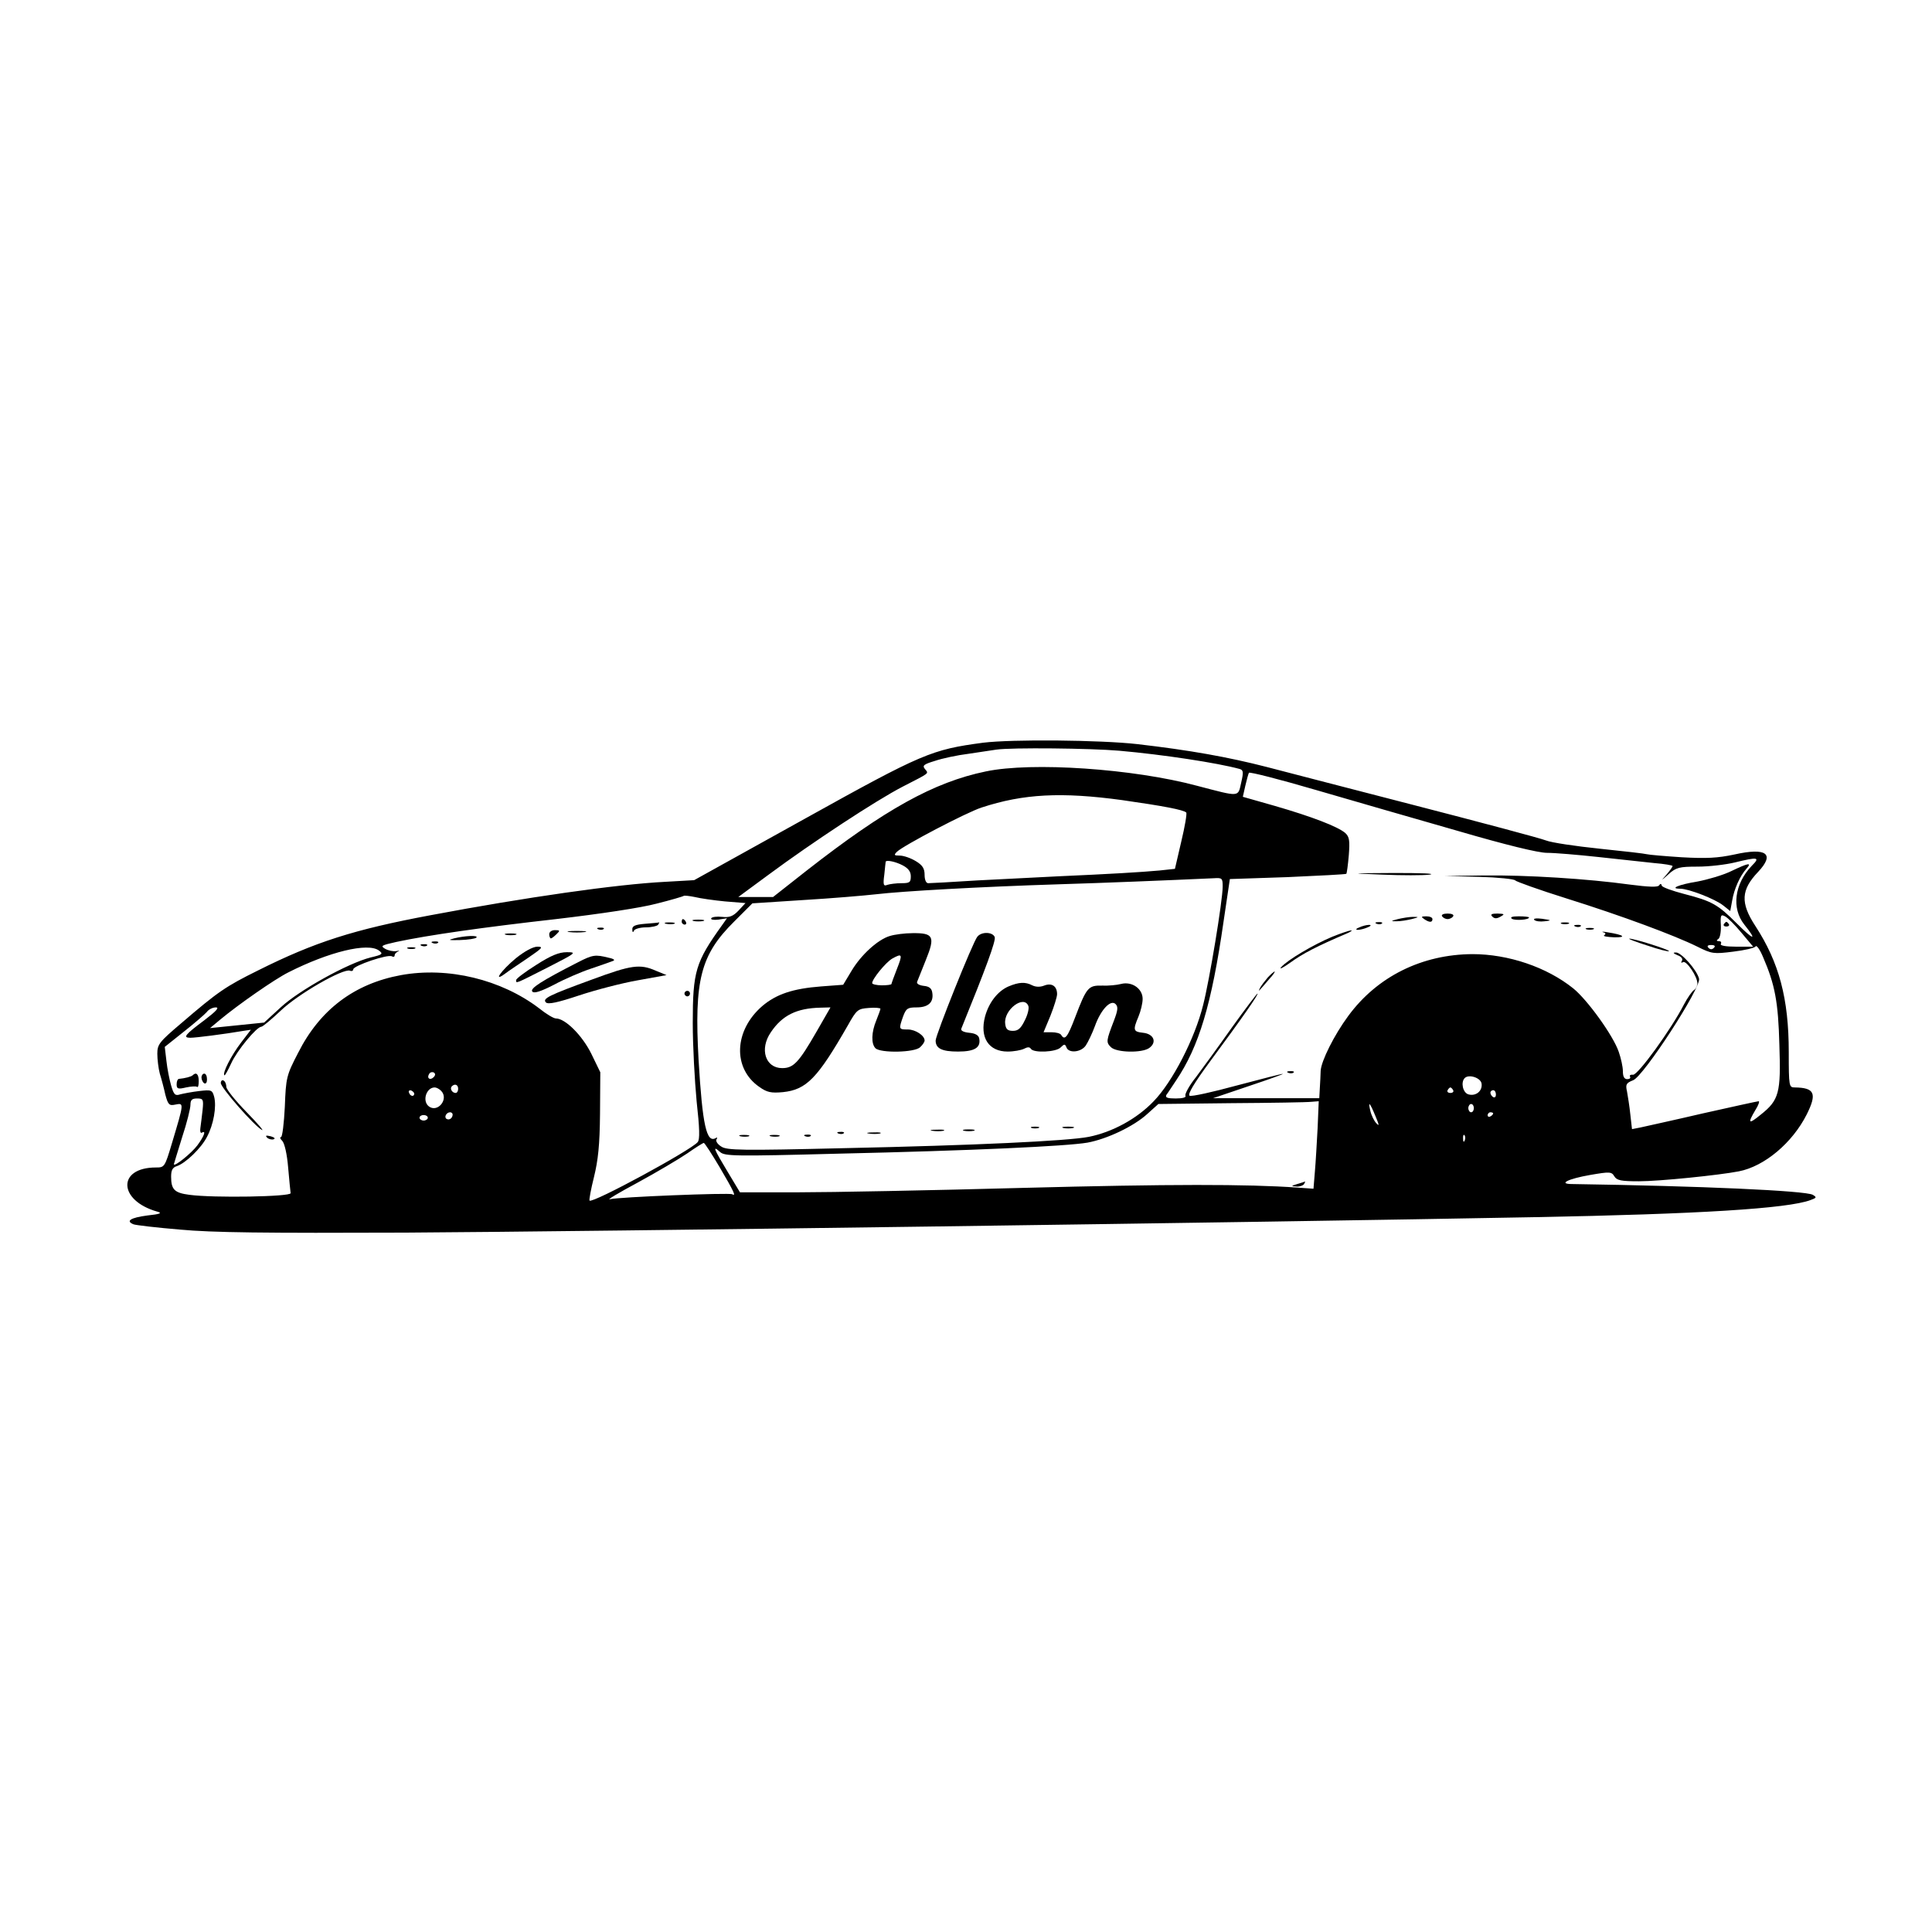 <?xml version="1.0" standalone="no"?>
<!DOCTYPE svg PUBLIC "-//W3C//DTD SVG 20010904//EN"
 "http://www.w3.org/TR/2001/REC-SVG-20010904/DTD/svg10.dtd">
<svg version="1.0" xmlns="http://www.w3.org/2000/svg"
 width="700pt" height="700pt" viewBox="0 0 700 700"
 preserveAspectRatio="xMidYMid meet">
<g transform="translate(0,700) scale(0.1,-0.1)"
fill="#000000" stroke="none">
<path d="M3562 4309 c-187 -25 -219 -38 -647 -276 l-400 -222 -105 -6 c-176
-9 -505 -56 -850 -121 -278 -52 -419 -97 -625 -200 -117 -58 -144 -76 -279
-192 -79 -67 -86 -76 -86 -110 0 -20 4 -53 9 -72 6 -19 15 -53 20 -76 10 -37
14 -41 37 -36 31 6 31 7 -13 -140 -26 -87 -27 -88 -58 -88 -141 0 -137 -120 5
-160 19 -5 11 -9 -37 -14 -60 -8 -79 -20 -49 -32 8 -3 83 -12 168 -19 117 -11
307 -13 818 -11 683 4 3085 37 4090 56 593 11 918 31 1000 62 22 8 23 10 8 19
-27 15 -406 32 -872 39 -52 0 -15 19 66 33 70 12 77 12 87 -5 9 -15 25 -18 89
-18 74 0 290 22 362 36 93 18 194 103 246 206 38 76 29 97 -43 98 -21 0 -22 3
-22 128 0 194 -35 325 -121 457 -55 84 -52 131 10 196 62 66 30 89 -86 63 -61
-13 -101 -15 -191 -10 -62 4 -119 9 -126 11 -6 2 -83 11 -171 20 -87 9 -175
22 -195 30 -20 8 -238 66 -486 130 -247 64 -484 125 -525 136 -140 36 -279 61
-470 83 -134 15 -453 18 -558 5z m493 -29 c159 -14 355 -44 436 -66 14 -4 15
-11 6 -50 -12 -53 -3 -52 -160 -11 -231 62 -599 87 -765 52 -189 -39 -366
-138 -649 -359 l-122 -96 -63 0 -63 0 110 81 c158 117 389 269 486 319 101 52
94 46 80 64 -10 12 -4 17 36 29 26 9 82 21 123 26 41 6 86 13 100 15 55 8 342
5 445 -4z m1225 -290 c178 -52 294 -80 325 -80 28 0 111 -7 185 -15 74 -8 165
-18 203 -22 37 -3 67 -8 67 -11 0 -3 -10 -17 -22 -31 -21 -24 -21 -24 8 2 27
24 38 27 105 27 40 0 101 7 134 15 86 21 93 19 62 -12 -63 -66 -74 -154 -27
-213 48 -60 35 -58 -27 4 -69 69 -90 81 -191 107 -42 11 -79 24 -81 30 -2 8
-5 8 -10 1 -4 -7 -37 -6 -106 3 -152 21 -374 35 -530 33 l-140 -2 125 -3 c68
-2 127 -8 130 -13 3 -4 86 -34 185 -65 201 -63 392 -134 475 -175 52 -26 59
-27 130 -18 41 5 77 13 81 19 3 6 16 -12 27 -39 43 -99 55 -163 59 -318 6
-174 -1 -200 -68 -253 -44 -36 -48 -32 -19 17 11 17 16 32 12 32 -4 0 -95 -20
-202 -44 -107 -25 -209 -47 -226 -51 l-31 -6 -6 53 c-3 29 -9 67 -12 83 -6 26
-3 31 22 41 38 14 247 336 239 368 -8 32 -65 96 -84 95 -12 0 -10 -3 6 -10 14
-5 20 -13 16 -20 -4 -7 -3 -9 4 -5 12 7 52 -52 52 -77 0 -9 -6 -20 -12 -24 -7
-4 -24 -28 -37 -53 -47 -91 -166 -255 -184 -254 -9 1 -14 -2 -11 -7 3 -5 -2
-9 -10 -9 -11 0 -16 9 -16 29 0 16 -7 47 -15 70 -20 59 -114 189 -165 230 -96
77 -235 124 -365 124 -183 -1 -345 -81 -450 -224 -51 -69 -98 -163 -100 -199
0 -14 -2 -42 -3 -62 l-2 -37 -192 0 -193 0 130 44 c72 24 127 44 123 44 -4 1
-79 -19 -167 -42 -88 -24 -165 -41 -171 -37 -8 5 17 46 72 121 122 165 180
249 174 249 -2 0 -44 -55 -92 -122 -48 -68 -107 -149 -131 -181 -25 -31 -41
-62 -38 -67 4 -6 -10 -10 -35 -10 -30 0 -39 3 -34 13 5 6 20 30 35 52 83 123
129 276 172 575 l23 155 209 7 c114 5 210 10 213 12 2 3 6 33 9 68 4 53 2 66
-13 80 -27 23 -120 59 -255 98 l-116 33 9 40 c5 22 11 43 13 47 3 4 112 -24
242 -62 131 -38 362 -105 513 -148z m-1214 111 c147 -21 222 -35 232 -45 3 -4
-5 -51 -18 -105 l-23 -99 -56 -6 c-65 -6 -184 -13 -366 -21 -71 -4 -204 -10
-295 -15 -91 -6 -171 -10 -177 -10 -8 0 -13 13 -13 30 0 23 -7 35 -32 50 -18
11 -44 20 -58 20 -21 0 -22 2 -10 14 24 23 251 142 306 160 152 50 290 57 510
27z m-796 -236 c21 -11 30 -23 30 -40 0 -22 -4 -25 -34 -25 -19 0 -42 -3 -51
-6 -14 -6 -16 0 -11 37 2 24 5 45 5 47 3 7 36 0 61 -13z m1160 -77 c0 -51 -48
-341 -71 -430 -30 -121 -111 -278 -179 -348 -61 -64 -150 -112 -235 -129 -76
-15 -415 -31 -885 -41 -374 -9 -427 -8 -447 6 -13 8 -21 20 -17 26 4 6 3 8 -2
5 -34 -21 -49 46 -63 284 -16 288 7 379 129 500 l66 66 185 12 c101 6 220 16
264 21 93 11 375 27 660 36 165 5 388 14 563 22 30 2 32 0 32 -30z m-1803 -54
l74 -6 -25 -27 c-20 -21 -33 -26 -60 -23 -18 2 -36 0 -39 -5 -3 -5 8 -7 26 -5
l31 5 -17 -24 c-97 -135 -107 -168 -107 -356 0 -82 7 -209 14 -283 11 -99 12
-138 4 -148 -25 -30 -381 -223 -392 -212 -2 3 5 41 16 85 15 61 21 116 22 230
l1 150 -33 68 c-33 66 -94 127 -128 127 -8 0 -35 16 -61 37 -137 104 -329 151
-500 120 -169 -31 -294 -125 -373 -282 -42 -81 -44 -89 -48 -195 -3 -60 -9
-110 -14 -110 -5 0 -3 -6 5 -14 8 -9 17 -47 21 -96 4 -45 8 -87 9 -93 2 -13
-279 -18 -367 -6 -54 7 -66 19 -66 66 0 23 5 33 21 38 32 11 88 65 109 106 24
45 35 109 26 145 -7 25 -10 26 -54 21 -26 -3 -57 -9 -69 -12 -18 -6 -23 -2
-33 32 -6 21 -14 61 -17 89 l-6 51 69 55 c38 30 75 62 83 71 7 10 22 17 33 17
14 0 1 -14 -41 -46 -71 -53 -80 -64 -51 -64 19 0 122 13 192 25 l27 4 -36 -47
c-35 -46 -68 -110 -60 -118 2 -2 13 18 25 44 21 46 92 132 109 132 5 0 37 27
71 59 63 60 225 153 250 144 6 -3 12 0 12 5 0 13 126 56 140 47 5 -3 10 -2 10
4 0 5 6 11 13 14 6 2 3 3 -7 1 -11 -2 -29 2 -40 8 -19 11 -14 13 39 25 117 25
314 53 580 83 162 19 308 41 364 56 52 13 96 26 98 28 2 2 20 0 40 -4 20 -5
69 -12 110 -16z m3683 -114 l42 -50 -62 0 c-38 0 -59 4 -55 10 3 6 0 10 -7 10
-9 0 -10 3 -2 8 6 4 10 26 9 49 -2 37 0 41 15 33 10 -5 37 -32 60 -60z m-100
-54 c-7 -7 -13 -7 -20 0 -6 6 -3 10 10 10 13 0 16 -4 10 -10z m-4837 -10 c16
-12 13 -15 -30 -25 -83 -21 -259 -119 -325 -180 l-61 -56 -98 -10 -98 -10 36
30 c66 55 198 147 248 172 146 74 288 109 328 79z m198 -459 c-13 -13 -26 -3
-16 12 3 6 11 8 17 5 6 -4 6 -10 -1 -17z m3797 -23 c4 -27 -21 -47 -48 -39
-20 6 -28 44 -13 59 15 15 58 1 61 -20z m-3708 -19 c0 -8 -4 -15 -9 -15 -13 0
-22 16 -14 24 11 11 23 6 23 -9z m-62 -7 c30 -30 -13 -82 -45 -56 -24 20 -8
68 22 68 6 0 16 -5 23 -12z m3667 2 c3 -5 -1 -10 -10 -10 -9 0 -13 5 -10 10 3
6 8 10 10 10 2 0 7 -4 10 -10z m-3764 -13 c-1 -12 -15 -9 -19 4 -3 6 1 10 8 8
6 -3 11 -8 11 -12z m3919 -3 c0 -8 -4 -12 -10 -9 -5 3 -10 10 -10 16 0 5 5 9
10 9 6 0 10 -7 10 -16z m-4686 -56 c-3 -24 -6 -53 -8 -65 -2 -12 1 -20 5 -17
17 10 9 -12 -16 -46 -21 -28 -85 -80 -85 -68 0 1 14 46 30 98 17 51 30 104 30
117 0 18 6 23 24 23 22 0 24 -3 20 -42z m4040 -65 c-3 -54 -7 -126 -10 -159
l-5 -61 -57 4 c-184 13 -464 13 -997 -1 -330 -9 -695 -16 -812 -16 l-212 0
-45 75 c-50 83 -56 97 -27 71 17 -15 50 -16 427 -6 486 11 828 27 904 40 71
13 168 59 217 104 l40 36 264 3 c145 1 276 3 291 5 l26 2 -4 -97z m210 42 c13
-31 14 -37 3 -25 -8 8 -18 28 -22 45 -9 38 -2 31 19 -20z m356 30 c0 -8 -4
-15 -10 -15 -5 0 -10 7 -10 15 0 8 5 15 10 15 6 0 10 -7 10 -15z m-3700 -23
c0 -13 -12 -22 -22 -16 -10 6 -1 24 13 24 5 0 9 -4 9 -8z m3770 4 c0 -3 -4 -8
-10 -11 -5 -3 -10 -1 -10 4 0 6 5 11 10 11 6 0 10 -2 10 -4z m-3860 -16 c0 -5
-7 -10 -15 -10 -8 0 -15 5 -15 10 0 6 7 10 15 10 8 0 15 -4 15 -10z m3757 -82
c-3 -8 -6 -5 -6 6 -1 11 2 17 5 13 3 -3 4 -12 1 -19z m-2699 -98 c51 -87 60
-106 45 -97 -11 6 -413 -10 -443 -18 -14 -4 31 23 100 60 68 37 149 85 180
106 30 21 57 38 60 38 3 0 29 -40 58 -89z"/>
<path d="M6271 3843 c-29 -14 -84 -30 -121 -37 -68 -11 -103 -26 -62 -26 30 0
126 -37 156 -61 l25 -20 7 38 c7 42 28 89 52 116 20 23 8 21 -57 -10z"/>
<path d="M5010 3831 c69 -3 145 -3 170 0 25 4 -31 6 -125 6 -170 -1 -170 -1
-45 -6z"/>
<path d="M5225 3680 c3 -5 12 -10 20 -10 8 0 17 5 20 10 4 6 -5 10 -20 10 -15
0 -24 -4 -20 -10z"/>
<path d="M5407 3679 c8 -8 16 -8 30 0 16 9 14 10 -11 11 -22 0 -27 -3 -19 -11z"/>
<path d="M5065 3670 c-27 -7 -27 -8 -5 -8 14 0 39 4 55 8 27 7 27 8 5 8 -14 0
-38 -4 -55 -8z"/>
<path d="M5160 3670 c19 -13 30 -13 30 0 0 6 -10 10 -22 10 -19 0 -20 -2 -8
-10z"/>
<path d="M5478 3671 c12 -7 62 -4 62 5 0 2 -17 4 -37 4 -24 0 -33 -3 -25 -9z"/>
<path d="M5559 3667 c5 -5 21 -7 37 -5 27 3 26 4 -8 9 -22 3 -34 1 -29 -4z"/>
<path d="M4988 3653 c7 -3 16 -2 19 1 4 3 -2 6 -13 5 -11 0 -14 -3 -6 -6z"/>
<path d="M5658 3653 c6 -2 18 -2 25 0 6 3 1 5 -13 5 -14 0 -19 -2 -12 -5z"/>
<path d="M4925 3640 c-13 -5 -14 -9 -5 -9 8 0 24 4 35 9 13 5 14 9 5 9 -8 0
-24 -4 -35 -9z"/>
<path d="M5708 3643 c7 -3 16 -2 19 1 4 3 -2 6 -13 5 -11 0 -14 -3 -6 -6z"/>
<path d="M5748 3633 c6 -2 18 -2 25 0 6 3 1 5 -13 5 -14 0 -19 -2 -12 -5z"/>
<path d="M4827 3606 c-69 -29 -162 -84 -185 -110 -9 -10 6 -3 34 17 44 32 96
59 204 105 14 6 21 11 15 11 -5 0 -36 -10 -68 -23z"/>
<path d="M5809 3622 c9 -2 10 -6 3 -11 -5 -3 11 -6 36 -7 48 -1 35 9 -23 18
-16 3 -24 3 -16 0z"/>
<path d="M5969 3574 c41 -14 76 -23 78 -20 4 4 -130 47 -144 45 -4 -1 25 -12
66 -25z"/>
<path d="M4593 3458 c-11 -13 -24 -30 -28 -38 -8 -16 -6 -14 34 33 14 15 22
27 19 27 -2 0 -14 -10 -25 -22z"/>
<path d="M4668 3113 c7 -3 16 -2 19 1 4 3 -2 6 -13 5 -11 0 -14 -3 -6 -6z"/>
<path d="M3225 3609 c-43 -12 -105 -68 -140 -127 l-30 -50 -80 -6 c-103 -8
-162 -28 -213 -71 -103 -89 -108 -226 -11 -293 28 -20 43 -23 86 -19 85 9 125
50 235 242 32 57 36 60 76 63 23 2 42 0 42 -3 0 -3 -7 -22 -15 -42 -18 -43
-19 -85 -3 -101 18 -18 143 -16 162 4 9 8 16 19 16 24 0 18 -33 40 -61 40 -33
0 -33 1 -17 47 11 29 16 33 49 33 42 0 62 18 57 52 -2 17 -11 24 -31 26 -17 2
-27 8 -24 15 3 7 17 42 32 80 34 84 27 97 -49 96 -28 0 -65 -5 -81 -10z m25
-119 c-11 -28 -20 -53 -20 -55 0 -3 -16 -5 -35 -5 -19 0 -35 4 -35 8 0 15 50
76 73 89 36 20 38 16 17 -37z m-291 -227 c-65 -113 -84 -133 -125 -133 -61 0
-83 69 -41 130 41 61 93 87 179 89 l37 1 -50 -87z"/>
<path d="M3541 3606 c-16 -19 -151 -356 -151 -376 0 -29 23 -40 81 -40 60 0
83 14 77 47 -2 12 -14 19 -36 21 -21 2 -32 8 -29 15 89 219 126 319 121 332
-8 19 -48 20 -63 1z"/>
<path d="M3654 3426 c-39 -17 -71 -58 -85 -109 -20 -76 13 -127 82 -127 22 0
49 5 59 10 13 7 21 7 25 0 10 -16 92 -12 108 5 13 13 16 13 21 0 8 -22 53 -18
70 7 8 12 23 43 33 70 21 59 57 98 75 80 10 -10 8 -23 -6 -60 -28 -73 -29 -78
-11 -96 20 -20 113 -22 139 -3 29 21 16 51 -22 55 -36 4 -38 9 -17 59 8 19 15
48 15 64 0 37 -39 64 -78 54 -15 -4 -46 -7 -69 -6 -50 1 -56 -6 -98 -116 -27
-71 -37 -84 -50 -63 -3 6 -19 10 -35 10 l-29 0 25 60 c13 33 24 68 24 78 0 29
-19 42 -47 31 -15 -6 -31 -5 -43 1 -25 13 -48 12 -86 -4z m72 -71 c3 -8 -2
-31 -13 -52 -14 -29 -24 -38 -43 -38 -19 0 -26 6 -28 26 -6 50 68 106 84 64z"/>
<path d="M3738 2913 c6 -2 18 -2 25 0 6 3 1 5 -13 5 -14 0 -19 -2 -12 -5z"/>
<path d="M3853 2913 c9 -2 25 -2 35 0 9 3 1 5 -18 5 -19 0 -27 -2 -17 -5z"/>
<path d="M3378 2903 c12 -2 30 -2 40 0 9 3 -1 5 -23 4 -22 0 -30 -2 -17 -4z"/>
<path d="M3493 2903 c9 -2 25 -2 35 0 9 3 1 5 -18 5 -19 0 -27 -2 -17 -5z"/>
<path d="M3038 2893 c7 -3 16 -2 19 1 4 3 -2 6 -13 5 -11 0 -14 -3 -6 -6z"/>
<path d="M3148 2893 c12 -2 30 -2 40 0 9 3 -1 5 -23 4 -22 0 -30 -2 -17 -4z"/>
<path d="M2683 2883 c9 -2 23 -2 30 0 6 3 -1 5 -18 5 -16 0 -22 -2 -12 -5z"/>
<path d="M2793 2883 c9 -2 23 -2 30 0 6 3 -1 5 -18 5 -16 0 -22 -2 -12 -5z"/>
<path d="M2918 2883 c7 -3 16 -2 19 1 4 3 -2 6 -13 5 -11 0 -14 -3 -6 -6z"/>
<path d="M2470 3660 c0 -5 5 -10 11 -10 5 0 7 5 4 10 -3 6 -8 10 -11 10 -2 0
-4 -4 -4 -10z"/>
<path d="M2513 3663 c9 -2 25 -2 35 0 9 3 1 5 -18 5 -19 0 -27 -2 -17 -5z"/>
<path d="M2338 3653 c-37 -3 -48 -8 -47 -21 0 -10 3 -12 6 -4 2 6 22 12 43 12
21 0 42 5 45 10 3 6 5 9 3 8 -2 -1 -24 -3 -50 -5z"/>
<path d="M2413 3653 c9 -2 23 -2 30 0 6 3 -1 5 -18 5 -16 0 -22 -2 -12 -5z"/>
<path d="M2168 3633 c7 -3 16 -2 19 1 4 3 -2 6 -13 5 -11 0 -14 -3 -6 -6z"/>
<path d="M1990 3615 c0 -8 3 -15 6 -15 3 0 12 7 20 15 14 13 13 15 -5 15 -12
0 -21 -6 -21 -15z"/>
<path d="M2063 3623 c15 -2 39 -2 55 0 15 2 2 4 -28 4 -30 0 -43 -2 -27 -4z"/>
<path d="M1833 3613 c9 -2 25 -2 35 0 9 3 1 5 -18 5 -19 0 -27 -2 -17 -5z"/>
<path d="M1645 3600 c-24 -6 -19 -7 22 -6 29 1 56 5 59 9 9 9 -42 7 -81 -3z"/>
<path d="M1568 3583 c7 -3 16 -2 19 1 4 3 -2 6 -13 5 -11 0 -14 -3 -6 -6z"/>
<path d="M1528 3573 c7 -3 16 -2 19 1 4 3 -2 6 -13 5 -11 0 -14 -3 -6 -6z"/>
<path d="M1478 3563 c6 -2 18 -2 25 0 6 3 1 5 -13 5 -14 0 -19 -2 -12 -5z"/>
<path d="M1869 3528 c-54 -45 -85 -90 -38 -55 13 10 51 35 83 57 51 35 56 40
33 40 -16 0 -47 -17 -78 -42z"/>
<path d="M1943 3504 c-40 -25 -73 -50 -73 -55 0 -13 -5 -15 115 46 102 52 106
55 69 55 -29 0 -58 -12 -111 -46z"/>
<path d="M2095 3514 c-133 -68 -177 -96 -166 -107 7 -7 31 1 78 25 37 20 97
46 133 58 36 12 72 25 80 28 10 3 5 8 -15 12 -48 12 -57 11 -110 -16z"/>
<path d="M2145 3451 c-156 -57 -181 -69 -167 -83 8 -8 44 0 119 25 60 20 156
45 213 55 l105 19 -39 16 c-57 25 -88 21 -231 -32z"/>
<path d="M2480 3400 c0 -5 5 -10 10 -10 6 0 10 5 10 10 0 6 -4 10 -10 10 -5 0
-10 -4 -10 -10z"/>
<path d="M698 3104 c-5 -5 -28 -11 -50 -13 -5 -1 -8 -10 -8 -20 0 -16 5 -18
34 -11 19 4 37 5 40 2 4 -3 6 7 6 21 0 25 -9 34 -22 21z"/>
<path d="M730 3096 c0 -8 5 -18 10 -21 6 -3 10 3 10 14 0 12 -4 21 -10 21 -5
0 -10 -6 -10 -14z"/>
<path d="M800 3076 c0 -17 121 -155 149 -170 9 -5 -17 25 -56 65 -40 41 -73
82 -73 91 0 9 -4 20 -10 23 -5 3 -10 -1 -10 -9z"/>
<path d="M968 2878 c5 -5 16 -8 23 -6 8 3 3 7 -10 11 -17 4 -21 3 -13 -5z"/>
<path d="M6246 3652 c-3 -5 1 -9 9 -9 8 0 12 4 9 9 -3 4 -7 8 -9 8 -2 0 -6 -4
-9 -8z"/>
<path d="M4700 2710 c-23 -7 -23 -8 -3 -9 12 -1 25 4 28 9 3 6 5 10 3 9 -2 -1
-14 -5 -28 -9z"/>
</g>
</svg>
